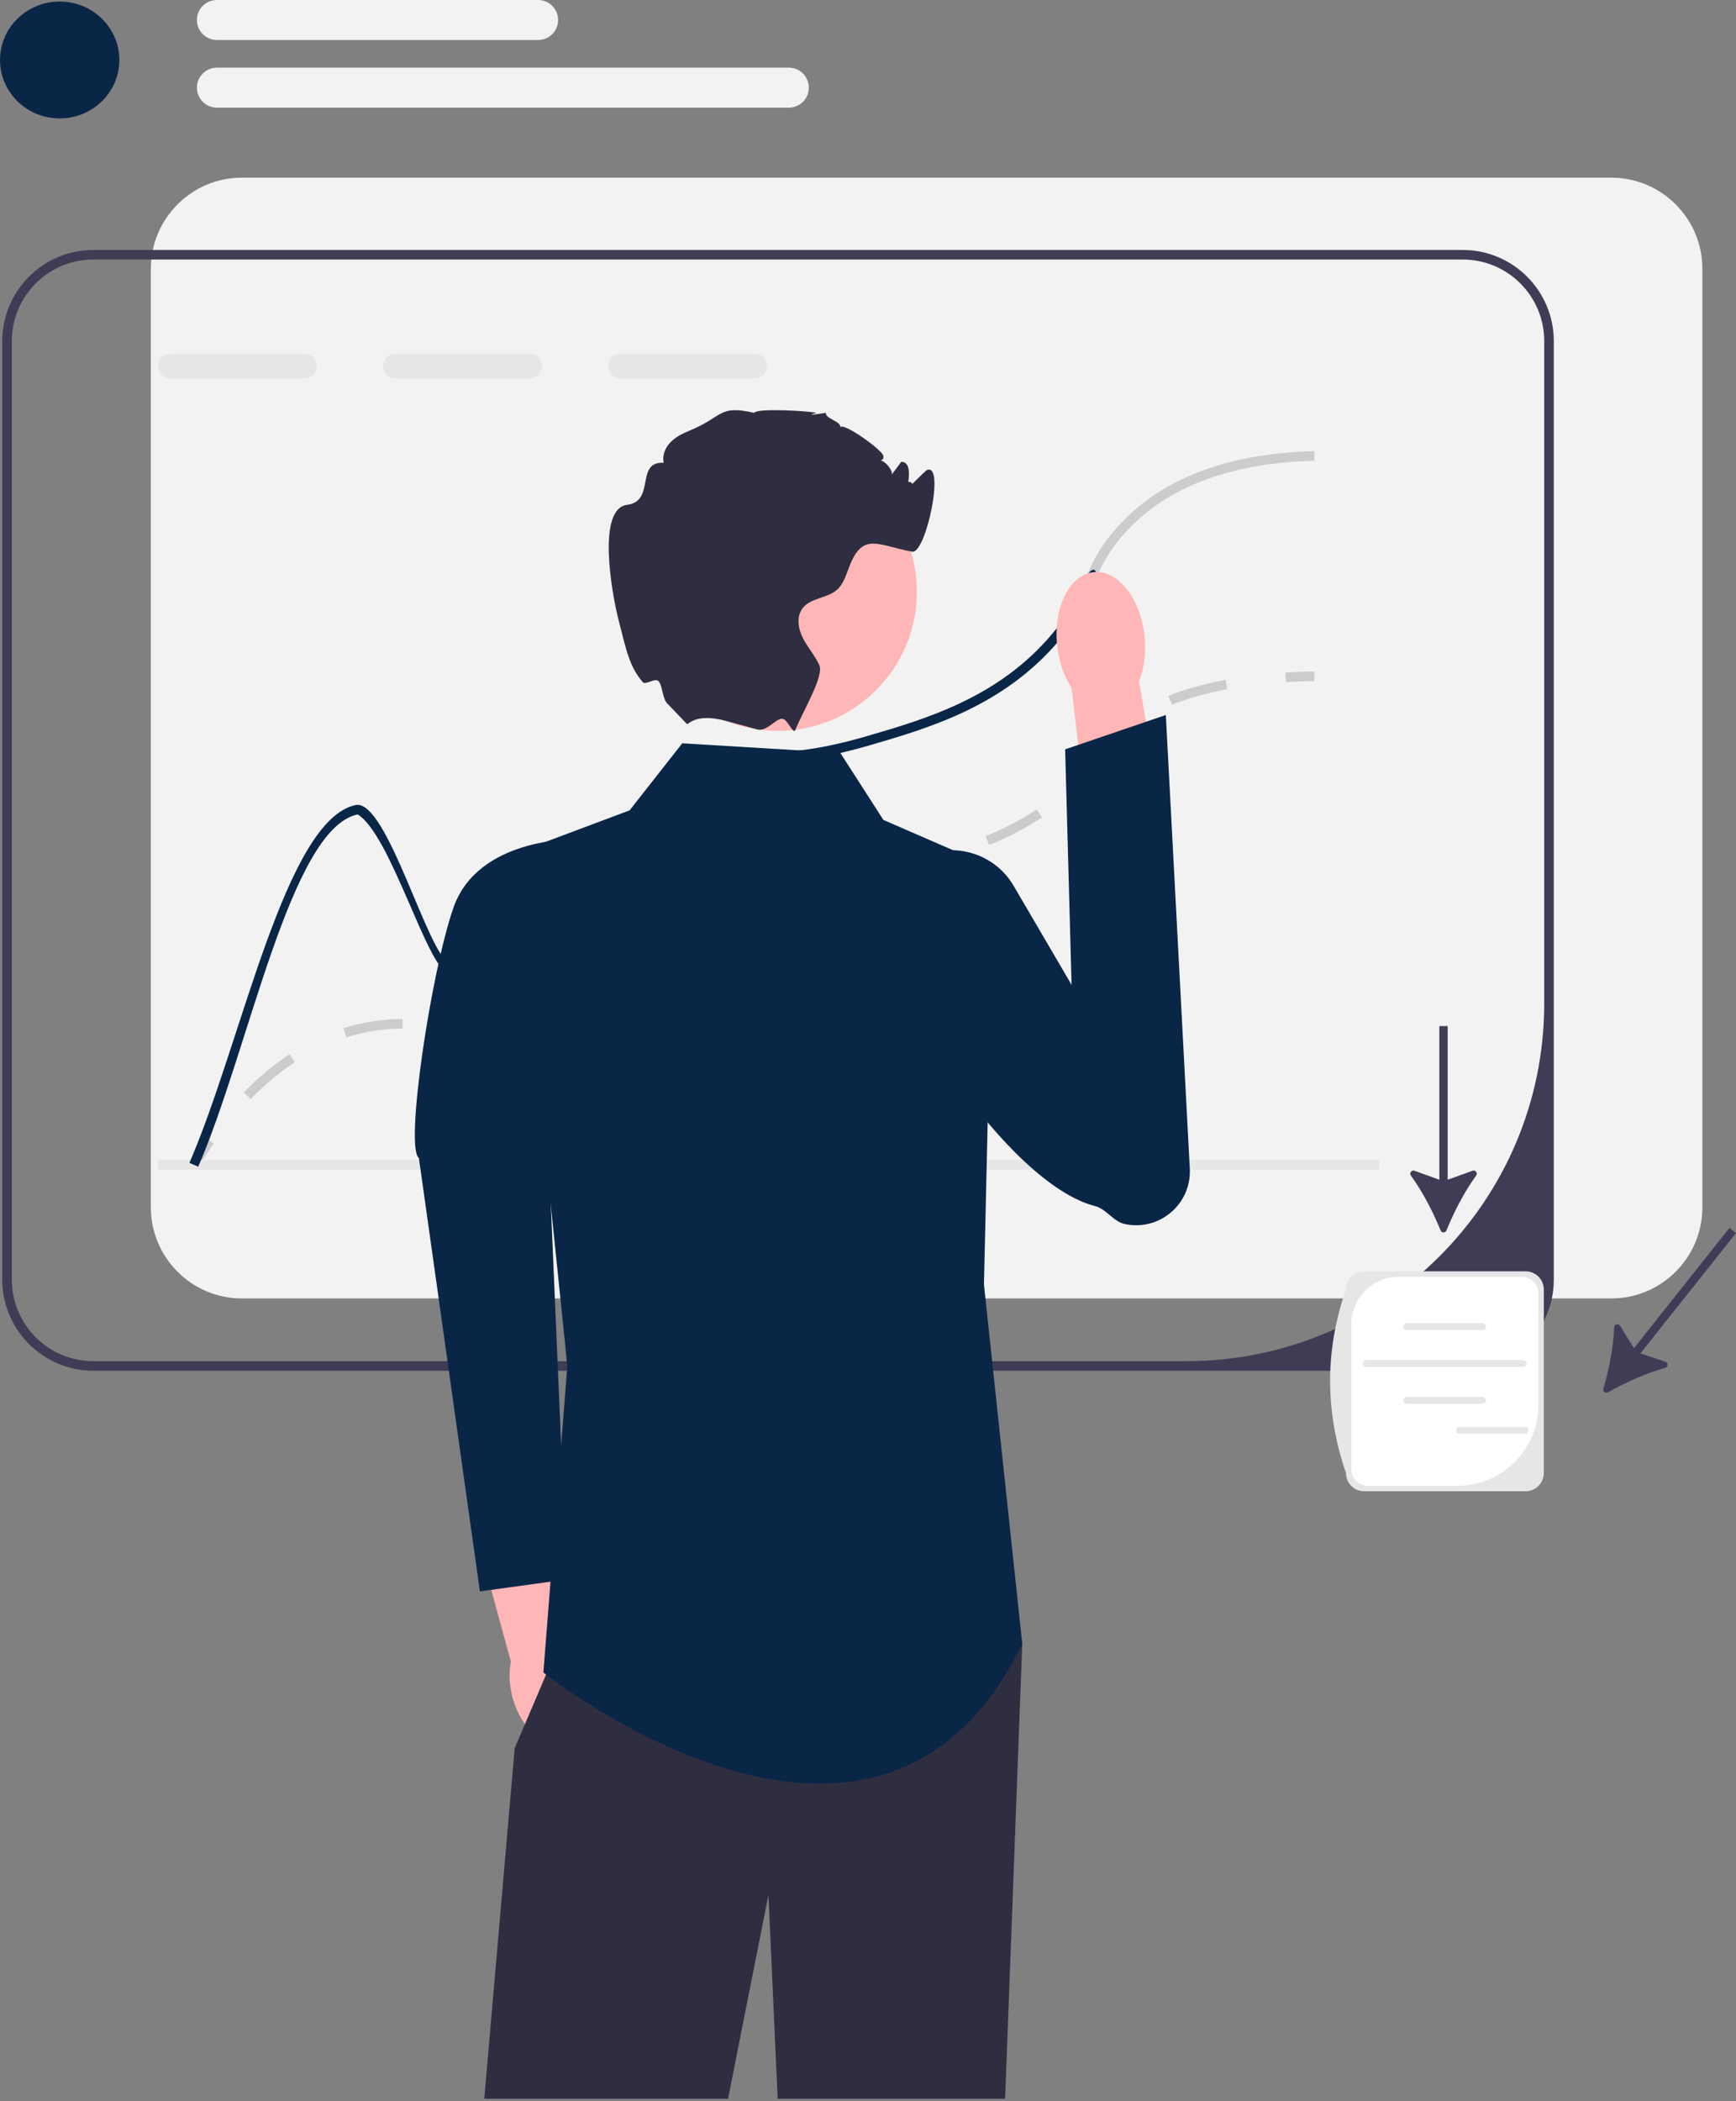 <svg width="400" height="484" viewBox="0 0 400 484" fill="none" xmlns="http://www.w3.org/2000/svg">
<rect x="0" y="0" width="400" height="484" fill="#808080" stroke="none"/>
<g clip-path="url(#clip0_636_8635)">
<path d="M371.263 40.928H55.742C44.168 40.928 34.756 50.34 34.756 61.914V278.131C34.756 289.706 44.168 299.118 55.742 299.118H371.263C382.838 299.118 392.25 289.706 392.25 278.131V61.914C392.25 50.34 382.838 40.928 371.263 40.928Z" fill="#F2F2F2"/>
<path d="M337.032 57.582H21.511C9.936 57.582 0.524 66.994 0.524 78.568V294.786C0.524 306.36 9.936 315.772 21.511 315.772H337.032C348.606 315.772 358.018 306.36 358.018 294.786V78.568C358.018 66.994 348.606 57.582 337.032 57.582ZM355.811 231.147C355.811 276.665 318.912 313.565 273.393 313.565H21.511C11.139 313.565 2.731 305.157 2.731 294.786V78.568C2.731 68.197 11.139 59.789 21.511 59.789H337.032C347.404 59.789 355.811 68.197 355.811 78.568V231.147Z" fill="#3F3D56"/>
<path d="M45.593 268.916L43.726 267.74C44.939 265.811 46.192 263.941 47.447 262.182L49.243 263.464C48.013 265.188 46.785 267.022 45.593 268.916Z" fill="#CCCCCC"/>
<path d="M57.761 253.189L56.181 251.649C59.548 248.198 63.092 245.235 66.714 242.844L67.93 244.685C64.44 246.99 61.018 249.851 57.761 253.189ZM112.814 239.26C110.179 239.26 107.779 238.923 105.981 238.629L106.338 236.451C108.159 236.749 110.352 237.054 112.814 237.054C114.989 237.054 117.126 236.815 119.348 236.323L119.824 238.478C117.444 239.004 115.151 239.26 112.814 239.26ZM79.794 238.968L79.131 236.864C81.501 236.116 83.957 235.556 86.429 235.198C88.552 234.89 90.582 234.741 92.635 234.741H92.77V236.948H92.635C90.689 236.948 88.763 237.09 86.745 237.382C84.391 237.723 82.051 238.257 79.794 238.968ZM132.394 232.591L130.983 230.894C134.028 228.364 136.211 225.306 138.522 222.067L139.444 220.779L141.235 222.069L140.318 223.349C137.922 226.707 135.658 229.879 132.394 232.591ZM150.091 212.357L148.733 210.617C151.708 208.296 155.069 206.415 159.007 204.868C159.678 204.604 160.319 204.368 160.934 204.159L161.646 206.247C161.061 206.447 160.452 206.67 159.814 206.921C156.076 208.391 152.896 210.168 150.091 212.357ZM176.732 204.693C175.99 204.693 175.285 204.686 174.609 204.678L174.635 202.471C175.326 202.479 176.048 202.481 176.812 202.486C179.409 202.486 183.026 202.412 187.987 201.838L188.241 204.029C183.116 204.623 179.442 204.685 176.732 204.693ZM201.665 201.803L201.227 199.64C205.191 198.838 209.802 197.884 214.366 196.707L214.918 198.843C210.301 200.034 205.656 200.996 201.665 201.803ZM227.917 194.66L227.092 192.613C231.517 190.829 235.359 188.818 238.838 186.462L240.075 188.29C236.465 190.733 232.488 192.817 227.917 194.66ZM250.214 178.891L248.423 177.602C249.039 176.747 249.571 175.914 250.085 175.108C251.605 172.729 253.176 170.268 256.918 167.248L257.18 167.038L258.547 168.77L258.304 168.964C254.842 171.759 253.435 173.963 251.945 176.296C251.415 177.127 250.865 177.987 250.214 178.891ZM270.01 162.341L269.205 160.286C273.138 158.744 277.58 157.503 282.408 156.598L282.816 158.767C278.123 159.647 273.815 160.85 270.01 162.341Z" fill="#CCCCCC"/>
<path d="M296.304 157.146L296.166 154.943C298.31 154.809 300.552 154.721 302.829 154.68L302.869 156.886C300.624 156.926 298.415 157.014 296.304 157.146Z" fill="#CCCCCC"/>
<path d="M70.201 81.494H39.24C37.684 81.494 36.415 82.763 36.415 84.319C36.415 85.886 37.684 87.154 39.24 87.154H70.201C71.756 87.154 73.025 85.886 73.025 84.319C73.025 82.763 71.756 81.494 70.201 81.494Z" fill="#E6E6E6"/>
<path d="M122.059 81.494H91.099C89.543 81.494 88.274 82.763 88.274 84.319C88.274 85.886 89.543 87.154 91.099 87.154H122.059C123.615 87.154 124.884 85.886 124.884 84.319C124.884 82.763 123.615 81.494 122.059 81.494Z" fill="#E6E6E6"/>
<path d="M173.918 81.494H142.957C141.401 81.494 140.132 82.763 140.132 84.319C140.132 85.886 141.401 87.154 142.957 87.154H173.918C175.473 87.154 176.742 85.886 176.742 84.319C176.742 82.763 175.473 81.494 173.918 81.494Z" fill="#E6E6E6"/>
<path d="M317.745 267.225H36.384V269.431H317.745V267.225Z" fill="#E6E6E6"/>
<path d="M302.883 106.131C282.856 106.649 267.917 112.541 258.45 123.619C254.952 127.724 253.529 130.957 252.028 134.377C250.539 137.753 249.016 141.229 245.474 145.764V142.012C247.67 138.79 248.85 136.098 250.009 133.483C251.576 129.908 253.065 126.532 256.773 122.196C266.659 110.61 282.15 104.464 302.817 103.924L302.883 106.131Z" fill="#CCCCCC"/>
<path d="M252.028 134.378C250.539 137.754 249.016 141.23 245.474 145.765C245.055 146.305 244.602 146.868 244.117 147.453C231.34 162.646 214.271 167.634 200.545 171.65C199.684 171.904 198.845 172.135 198.029 172.356C185.826 175.666 179.139 175.545 174.163 175.467C169.165 175.379 165.865 175.324 159.962 178.7C149.138 184.868 144.703 193.894 140.411 202.622C135.986 211.603 131.815 220.088 121.179 224.071C113.797 226.83 108.611 225.461 103.128 224.027C98.416 222.78 89.925 192.091 82.406 187.616C66.882 190.871 57.448 241.604 45.675 268.769L43.645 267.886C55.727 240.037 65.679 188.873 81.943 185.453C89.192 183.93 98.736 220.585 103.69 221.886C108.832 223.244 113.676 224.513 120.406 221.997C130.226 218.334 134.022 210.599 138.424 201.651C142.661 193.044 147.461 183.29 158.859 176.78C165.292 173.106 169.032 173.172 174.196 173.261C179.117 173.349 185.759 173.459 198.029 170.072C198.647 169.895 199.276 169.719 199.927 169.531C213.366 165.603 230.082 160.715 242.418 146.04C243.631 144.595 244.635 143.26 245.474 142.013C247.67 138.791 248.85 136.099 250.009 133.484C251.576 129.909 253.529 130.957 252.028 134.378Z" fill="#0A2647"/>
<path d="M134.364 386.807C133.491 383.766 131.995 381.172 130.214 379.321L123.745 349.828L109.642 353.283L117.723 382.829C117.192 385.329 117.298 388.313 118.172 391.354C120.167 398.302 125.409 402.917 129.881 401.661C134.352 400.406 136.36 393.755 134.364 386.807Z" fill="#FFB6B6"/>
<path d="M132.413 193.341C132.413 193.341 110.143 192.885 104.48 209.103C99.325 223.865 93.215 264.422 96.518 266.765L110.578 366.604L130.627 363.85L125.482 244.057L132.413 193.341Z" fill="#0A2647"/>
<path d="M235.543 378.665L231.593 483.486H179.183L177.064 436.515L167.752 483.486H111.579L118.586 402.741L125.824 385.76L130.723 374.252L235.543 378.665Z" fill="#2F2E41"/>
<path d="M193.615 173.437L157.204 171.23L145.066 186.678L118.585 196.608L130.723 314.669L125.206 385.285C125.206 385.285 202.442 447.074 235.543 378.665L226.716 295.912L228.923 199.918L203.545 188.884L193.615 173.437Z" fill="#0A2647"/>
<path d="M263.713 146.582C264.108 150.407 263.606 154.005 262.451 156.889L268.516 193.093L251.205 195.475L246.916 158.493C245.196 155.906 243.969 152.487 243.574 148.662C242.672 139.923 246.448 132.373 252.009 131.798C257.571 131.224 262.81 137.843 263.713 146.582Z" fill="#FFB6B6"/>
<path d="M233.559 204.064C227.592 193.863 212.788 192.902 206.157 202.685C204.345 205.359 204.85 208.365 204.417 211.977C202.58 227.31 231.962 272.618 252.293 277.835C254.961 278.52 256.481 281.397 259.173 281.976C267.15 283.691 274.577 277.359 274.147 269.211L268.624 164.713L245.423 172.626L246.908 226.88L233.559 204.064Z" fill="#0A2647"/>
<path d="M179.188 168.376C196.901 168.376 211.261 154.016 211.261 136.303C211.261 118.59 196.901 104.23 179.188 104.23C161.475 104.23 147.115 118.59 147.115 136.303C147.115 154.016 161.475 168.376 179.188 168.376Z" fill="#FFB6B6"/>
<path d="M209.062 112.752C208.786 112.819 213.284 108.435 213.476 108.339C217.889 106.132 213.354 127.703 210.166 127.096C202.321 125.607 198.933 122.649 195.888 130.031C195.038 132.083 194.509 134.4 192.854 135.868C190.581 137.865 186.807 137.7 184.954 140.083C183.464 142.003 183.894 144.827 184.998 146.99C186.101 149.164 187.778 151.006 188.782 153.224C189.908 155.718 185.108 163.651 183.276 168.109V168.12L183.266 168.146C182.779 169.315 181.622 165.947 180.401 165.611C178.94 165.208 176.788 168.658 174.46 168.031C174.449 168.031 174.438 168.02 174.427 168.02C172.21 167.402 169.738 166.74 167.289 166.078H167.277C160.381 164.203 158.638 166.895 158.307 166.818L154.026 162.338C152.557 161.268 152.723 157.815 151.687 156.887C150.84 156.129 148.727 157.882 148.105 157.152C145.052 153.577 144.35 150.001 142.551 142.941C140.907 136.486 137.497 117.166 144.504 116.294C151.113 115.467 146.28 106.264 152.934 106.606C152.536 104.929 153.276 103.131 154.478 101.895C155.67 100.648 157.259 99.876 158.859 99.214C166.748 95.992 165.435 93.222 173.754 95.098C174.582 93.94 186.598 94.712 188.098 95.098C188.208 95.12 184.38 96.036 190.305 95.098C190.084 96.455 193.836 97.051 193.615 98.408C194.443 97.294 203.336 103.694 203.545 105.029C203.821 106.695 201.306 105.845 202.983 106.099C203.976 106.253 205.675 108.273 205.509 109.277C206.227 108.306 206.944 107.346 207.672 106.375C207.804 106.386 207.926 106.408 208.058 106.43C211.413 107.07 207.567 118.035 207.705 114.617C207.959 108.339 212.406 112.013 209.062 112.752Z" fill="#2F2E41"/>
<path d="M331.934 283.457C332.182 284.065 333.034 284.065 333.281 283.456C335.004 279.209 337.457 274.453 340.125 270.818C340.552 270.236 339.963 269.458 339.285 269.703L333.565 271.773V236.369H331.651V271.773L325.93 269.703C325.251 269.458 324.662 270.235 325.089 270.817C327.757 274.452 330.21 279.209 331.934 283.457Z" fill="#3F3D56"/>
<path d="M369.439 319.909C369.254 320.54 369.922 321.07 370.494 320.747C374.484 318.492 379.363 316.293 383.713 315.106C384.409 314.916 384.432 313.94 383.748 313.711L377.982 311.774L400 284.05L398.501 282.859L376.483 310.584L373.29 305.405C372.911 304.79 371.966 305.033 371.939 305.755C371.767 310.261 370.73 315.511 369.439 319.909Z" fill="#3F3D56"/>
<path d="M351.528 343.535H314.32C312.01 343.535 310.131 341.655 310.131 339.345C305.211 324.967 305.308 310.877 310.131 297.061C310.131 294.75 312.01 292.871 314.32 292.871H351.528C353.838 292.871 355.717 294.75 355.717 297.061V339.345C355.717 341.655 353.838 343.535 351.528 343.535Z" fill="#E6E6E6"/>
<path d="M322.292 294.119C316.265 294.119 311.379 299.005 311.379 305.032V338.448C311.379 340.568 313.097 342.286 315.217 342.286H335.793C346.107 342.286 354.469 333.925 354.469 323.611V297.957C354.469 295.838 352.75 294.119 350.63 294.119H322.292Z" fill="white"/>
<path d="M341.589 306.407H324.169C323.73 306.407 323.373 306.05 323.373 305.611C323.373 305.172 323.73 304.814 324.169 304.814H341.589C342.028 304.814 342.385 305.172 342.385 305.611C342.385 306.05 342.028 306.407 341.589 306.407Z" fill="#E6E6E6"/>
<path d="M341.589 323.392H324.169C323.73 323.392 323.373 323.034 323.373 322.595C323.373 322.156 323.73 321.799 324.169 321.799H341.589C342.028 321.799 342.385 322.156 342.385 322.595C342.385 323.034 342.028 323.392 341.589 323.392Z" fill="#E6E6E6"/>
<path d="M350.937 314.905H314.821C314.382 314.905 314.025 314.548 314.025 314.109C314.025 313.67 314.382 313.312 314.821 313.312H350.937C351.376 313.312 351.733 313.67 351.733 314.109C351.733 314.548 351.376 314.905 350.937 314.905Z" fill="#E6E6E6"/>
<path d="M351.363 330.296H336.293C335.854 330.296 335.497 329.939 335.497 329.499C335.497 329.06 335.854 328.703 336.293 328.703H351.363C351.802 328.703 352.159 329.06 352.159 329.499C352.159 329.939 351.802 330.296 351.363 330.296Z" fill="#E6E6E6"/>
<path d="M13.752 27.277C21.346 27.277 27.503 21.25 27.503 13.816C27.503 6.381 21.346 0.354 13.752 0.354C6.157 0.354 0 6.381 0 13.816C0 21.25 6.157 27.277 13.752 27.277Z" fill="#0A2647"/>
<path d="M123.993 9.211H49.973C47.434 9.211 45.368 7.145 45.368 4.605C45.368 2.066 47.434 0 49.973 0H123.993C126.532 0 128.598 2.066 128.598 4.605C128.598 7.145 126.532 9.211 123.993 9.211Z" fill="#F2F2F2"/>
<path d="M181.758 24.799H49.973C47.434 24.799 45.368 22.733 45.368 20.193C45.368 17.654 47.434 15.588 49.973 15.588H181.758C184.298 15.588 186.364 17.654 186.364 20.193C186.364 22.733 184.298 24.799 181.758 24.799Z" fill="#F2F2F2"/>
</g>
<defs>
<clipPath id="clip0_636_8635">
<rect width="400" height="483.486" fill="white"/>
</clipPath>
</defs>
</svg>
